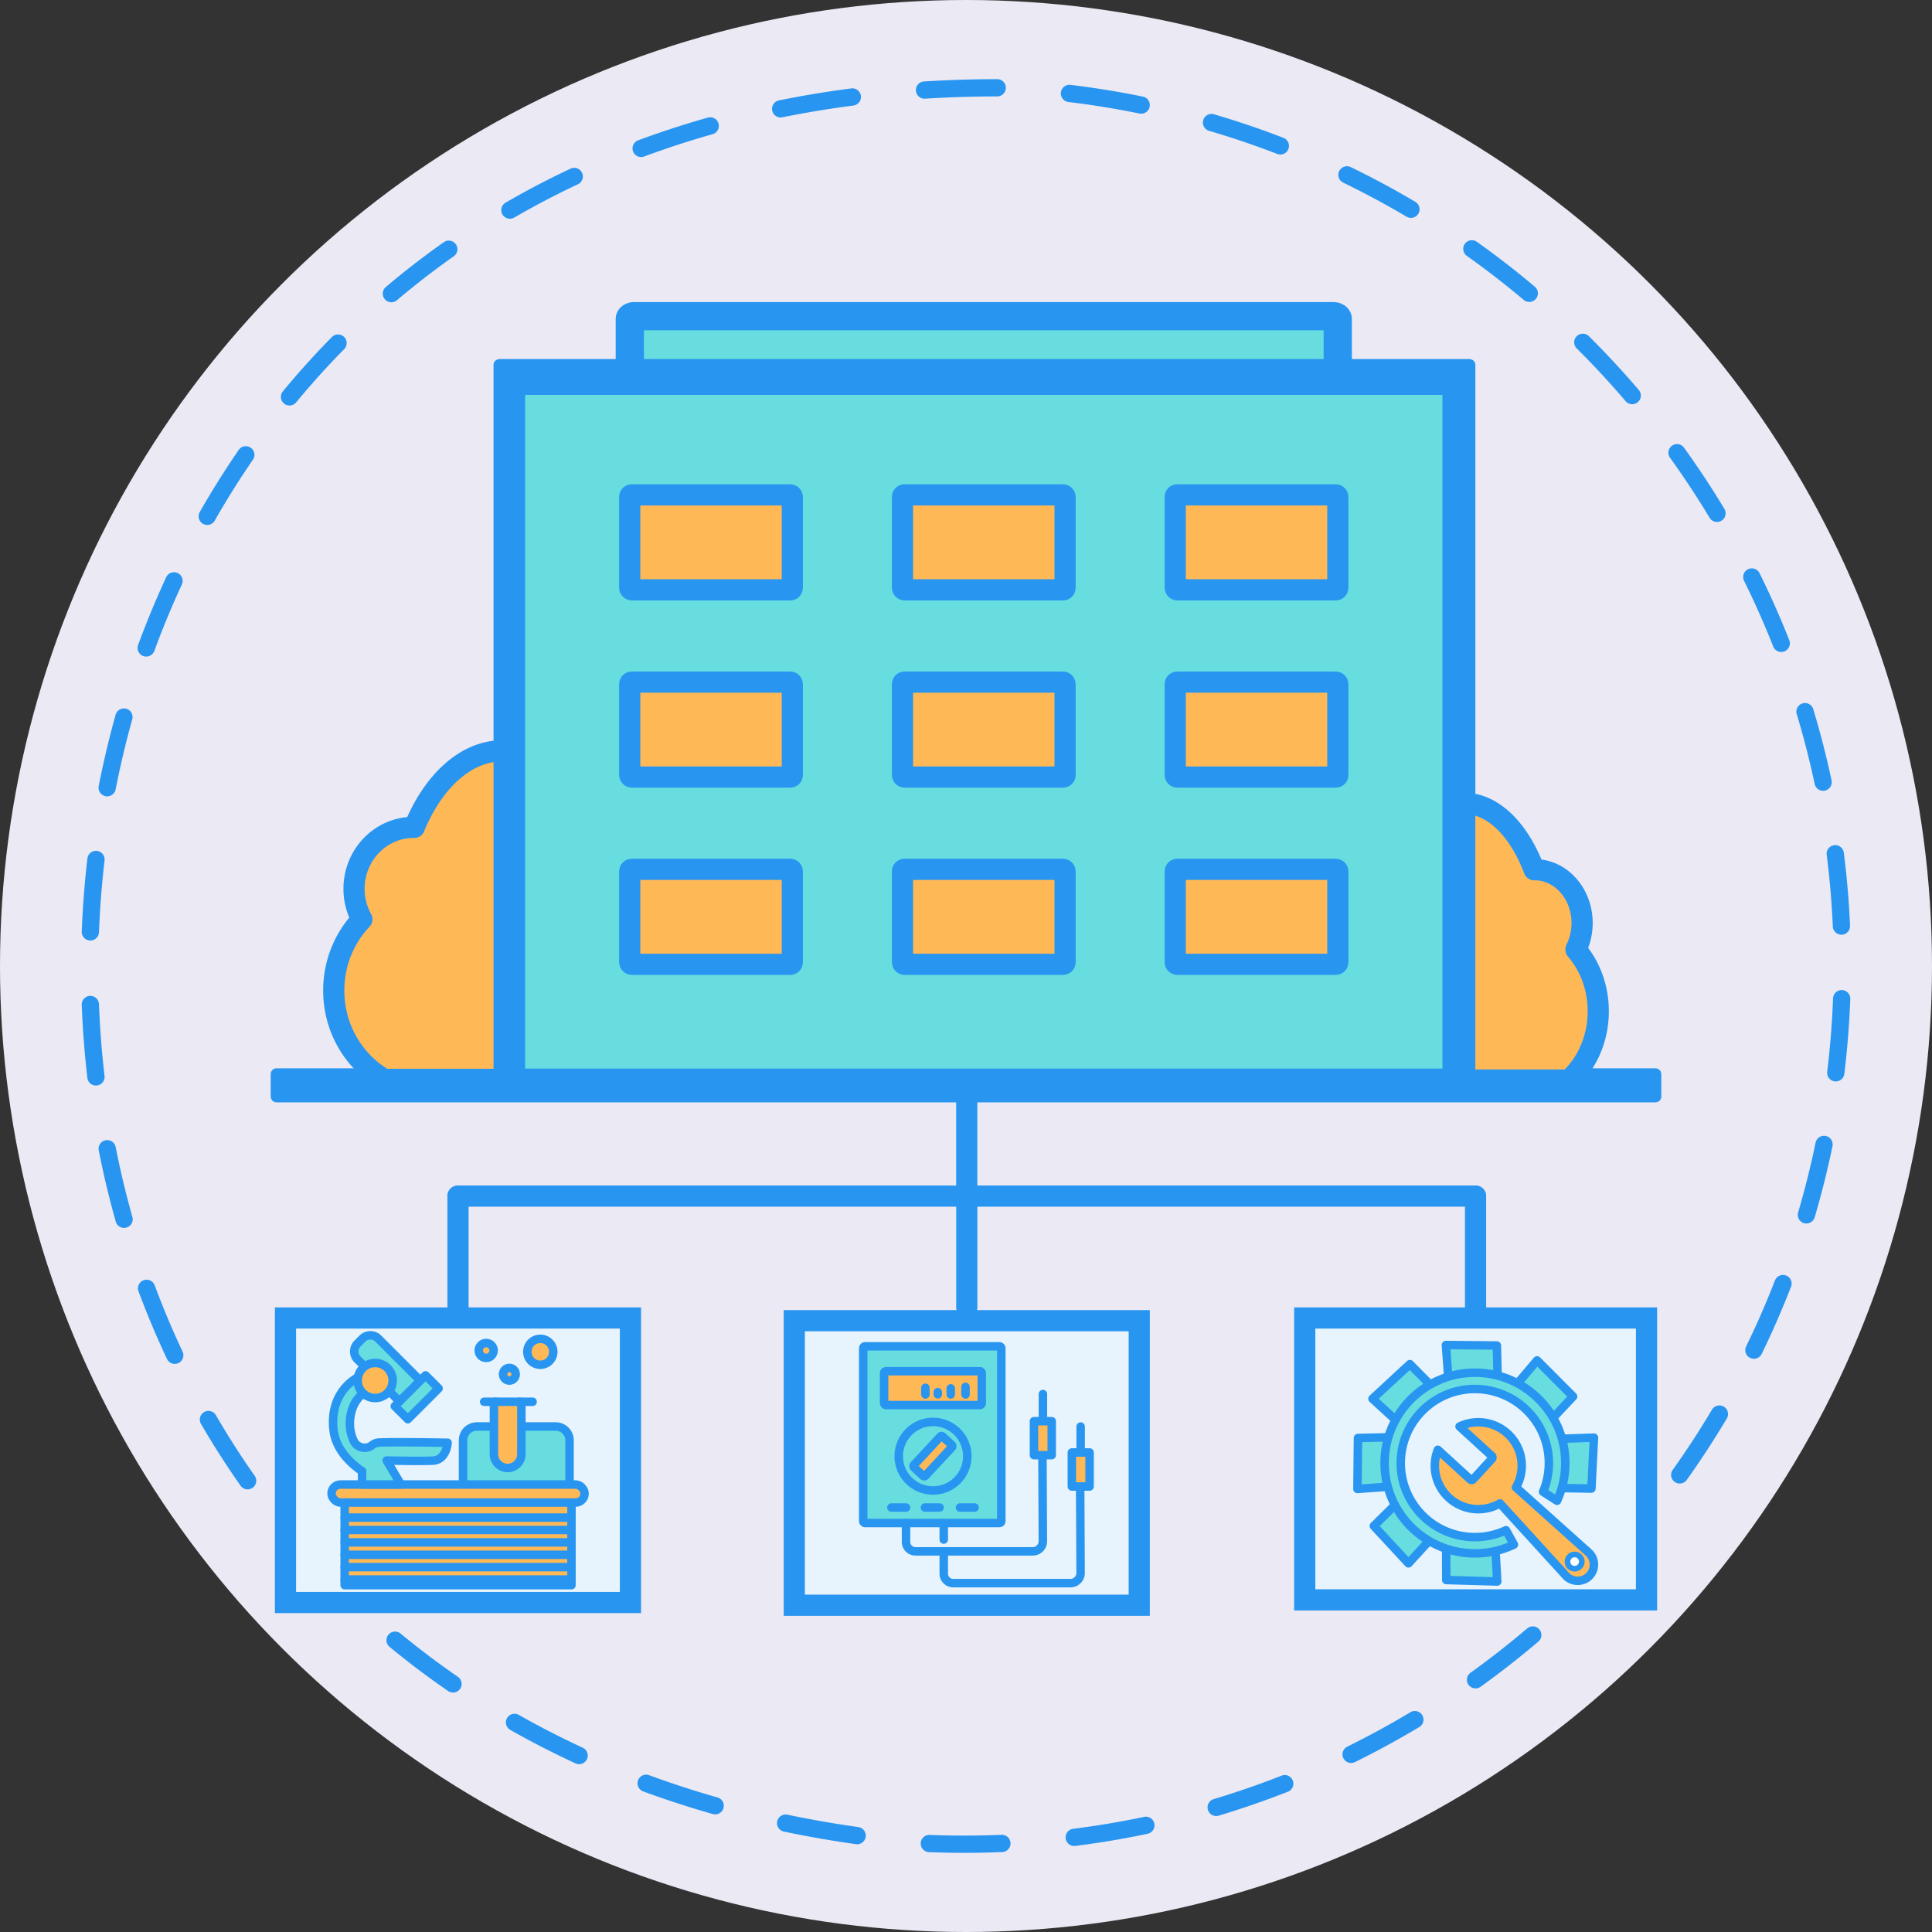 <svg xmlns="http://www.w3.org/2000/svg" viewBox="0 0 13689.2 13689.2"><rect x="0" y="0" width="13689.2" height="13689.2" fill="#333333" stroke="none"/><defs><style>.cls-1{fill:#ebe9f3;}.cls-2,.cls-7{fill:#2895f1;}.cls-3{fill:#e7f3fd;}.cls-11,.cls-4{fill:#67dddf;}.cls-10,.cls-11,.cls-4,.cls-5,.cls-6,.cls-7,.cls-8,.cls-9{stroke:#2895f1;stroke-linecap:round;stroke-linejoin:round;}.cls-4,.cls-5,.cls-6,.cls-7{stroke-width:60px;}.cls-10,.cls-5{fill:#ffb856;}.cls-6,.cls-9{fill:none;}.cls-8{fill:#fff;stroke-width:40px;}.cls-10,.cls-9{stroke-width:150px;}.cls-11{stroke-width:200px;}</style></defs><g id="Слой_2" data-name="Слой 2"><g id="Слой_1-2" data-name="Слой 1"><circle class="cls-1" cx="6844.6" cy="6844.6" r="6844.6"/><path class="cls-2" d="M6582,13123.43a61.12,61.12,0,0,1,4.82-122.14c169.47,6.64,340.88,6.38,509.46-.77a61.12,61.12,0,1,1,5.18,122.13c-171.89,7.29-346.65,7.56-519.43.78Zm-511.14-56q-3.09-.12-6.21-.56c-172.38-24.37-344.16-54.41-510.56-89.28a61.12,61.12,0,0,1,25.08-119.64c163.77,34.32,332.87,63.89,502.59,87.88a61.12,61.12,0,0,1-10.9,121.6ZM7609,13079.71a61.12,61.12,0,0,1-5.12-121.72c167.93-21.09,336.92-49.48,502.27-84.39a61.12,61.12,0,1,1,25.26,119.6c-168.66,35.61-341,64.57-512.3,86.08A62.55,62.55,0,0,1,7609,13079.71Zm-2544-223.89a61.59,61.59,0,0,1-14.38-2.31c-167.28-47.65-333.26-101.7-493.32-160.66a61.12,61.12,0,1,1,42.25-114.71c157.19,57.9,320.22,111,484.56,157.81a61.13,61.13,0,0,1-19.11,119.87Zm3549.8,11.56a61.13,61.13,0,0,1-15.13-119.63c161.84-48.53,323.68-104.5,481-166.35a61.12,61.12,0,1,1,44.72,113.77c-160.5,63.08-325.57,120.17-490.65,169.67A61.26,61.26,0,0,1,8614.79,12867.38Zm-4513.93-367.47a60.9,60.9,0,0,1-23.19-5.6c-157.58-72.77-313-152.53-462-237.06a61.12,61.12,0,1,1,60.32-106.32c146.06,82.86,298.46,161,453,232.41a61.13,61.13,0,0,1-28.07,116.57Zm5470.17-8.33a61.13,61.13,0,0,1-24.63-115.93c151.62-74.64,302.08-156.6,447.19-243.62a61.12,61.12,0,1,1,62.87,104.84c-148,88.74-301.43,172.33-456.06,248.45A60.94,60.94,0,0,1,9571,12491.58Zm-6363.68-499.1a60.87,60.87,0,0,1-32.15-10.71c-142.6-98-282.17-203.33-414.83-312.94a61.12,61.12,0,0,1,77.87-94.23c129.89,107.33,266.57,210.43,406.22,306.44a61.12,61.12,0,0,1-37.11,111.44Zm7245.17-29.43a61.12,61.12,0,0,1-33.26-110.73c137.38-98.6,272.4-204.18,401.29-313.8a61.12,61.12,0,1,1,79.2,93.11c-131.44,111.78-269.11,219.45-409.21,320A60.86,60.86,0,0,1,10452.52,11963.05ZM1752.11,10553a61,61,0,0,1-47.62-25.92c-99-140.8-193.31-288.15-280.22-438a61.12,61.12,0,1,1,105.74-61.33c85.13,146.73,177.47,291.06,274.47,429a61.13,61.13,0,0,1-52.37,96.24Zm10147.15-41.41a61.13,61.13,0,0,1-47.3-96.55c98.27-137.88,191.92-281.5,278.35-426.85a61.12,61.12,0,1,1,105.07,62.48c-88.14,148.23-183.65,294.7-283.87,435.31A61.08,61.08,0,0,1,11899.26,10511.62ZM1235.91,9663.82a61.11,61.11,0,0,1-52.93-35c-73.24-155.52-141-316.68-201.49-479a61.12,61.12,0,0,1,114.56-42.66c59.27,159.15,125.73,317.14,197.52,469.59a61.13,61.13,0,0,1-57.66,87.12Zm11189-36.21a61.14,61.14,0,0,1-52.49-87.85c74.16-152.2,142.79-309.35,204-467.08a61.12,61.12,0,1,1,114,44.21c-62.42,160.89-132.42,321.17-208.07,476.41A61.11,61.11,0,0,1,12424.87,9627.61ZM876.67,8700.38a61.14,61.14,0,0,1-56.4-44.5C773.62,8490.4,733,8320.43,699.49,8150.67A61.13,61.13,0,0,1,819.43,8127c32.86,166.57,72.73,333.35,118.5,495.7a61.16,61.16,0,0,1-61.26,77.67ZM12796.92,8669a61.15,61.15,0,0,1-56.25-78.38c47.8-162.09,89.4-328.31,123.64-494.06a61.12,61.12,0,0,1,119.72,24.73c-34.92,169-77.35,338.59-126.11,503.91A61.15,61.15,0,0,1,12796.92,8669ZM677.35,7691.55a61.14,61.14,0,0,1-58.22-54c-19.94-171-33.42-345.21-40-517.78a61.12,61.12,0,0,1,122.16-4.69c6.51,169.42,19.74,340.44,39.32,508.31a61.12,61.12,0,0,1-53.63,67.79A63.06,63.06,0,0,1,677.35,7691.55ZM13005,7662.39c-1.67-.07-3.35-.2-5-.41a61.12,61.12,0,0,1-53.29-68.06c20.39-167.45,34.13-338.27,40.84-507.7l.48-12.33a61.12,61.12,0,0,1,63.38-58.77h.12a61.12,61.12,0,0,1,58.66,63.38q-.24,6.27-.49,12.56c-6.85,172.74-20.86,346.9-41.64,517.63A61.14,61.14,0,0,1,13005,7662.39ZM637.85,6663.91a61.12,61.12,0,0,1-58.65-63.44l.21-5.39c6.76-170.58,20.2-343,39.94-512.37a61.12,61.12,0,1,1,121.42,14.15c-19.38,166.32-32.57,335.58-39.21,503.08l-.21,5.26a61.12,61.12,0,0,1-63.44,58.71ZM13045,6622.85a61.11,61.11,0,0,1-58.57-58.39c-7.44-169.21-22-339.94-43.32-507.45a61.12,61.12,0,0,1,121.27-15.42c21.73,170.83,36.59,344.95,44.18,517.51a61.12,61.12,0,0,1-58.38,63.74C13048.42,6622.92,13046.69,6622.92,13045,6622.85ZM757,5642.43a62,62,0,0,1-9.41-1.1,61.12,61.12,0,0,1-48.22-71.74C732.67,5400,773,5229.92,819.25,5064.23A61.12,61.12,0,0,1,937,5097.1c-45.4,162.62-85,329.5-117.63,496A61.14,61.14,0,0,1,757,5642.43Zm12158.21-39.16a61.17,61.17,0,0,1-57.32-48.37c-35.19-165.44-77.79-331.41-126.62-493.32a61.12,61.12,0,1,1,117-35.29c49.81,165.14,93.27,334.43,129.16,503.17a61.2,61.2,0,0,1-62.25,73.81ZM1033.71,4652.08a61.17,61.17,0,0,1-55-82.17c59.73-162.5,126.64-323.95,198.88-479.89a61.12,61.12,0,1,1,110.92,51.38c-70.85,152.93-136.48,311.29-195.06,470.68A61.14,61.14,0,0,1,1033.71,4652.08Zm11584.94-32.62a61.12,61.12,0,0,1-54.46-38.64c-62.06-157.15-131.53-313.72-206.48-465.36a61.12,61.12,0,0,1,109.59-54.16c76.44,154.66,147.29,314.34,210.59,474.63a61.15,61.15,0,0,1-59.24,83.53Zm-11152.58-900a61.15,61.15,0,0,1-50.65-91.31c85.64-150.49,178.48-298.6,275.93-440.2a61.12,61.12,0,0,1,100.7,69.3c-95.48,138.75-186.46,283.88-270.38,431.36A61.12,61.12,0,0,1,1466.07,3719.43Zm10697.32-21.2a61.08,61.08,0,0,1-50-29.57c-87.16-144.84-181.49-287.9-280.38-425.21a61.12,61.12,0,1,1,99.2-71.43c100.84,140,197,285.91,285.93,433.62a61.13,61.13,0,0,1-54.74,92.59ZM2048.87,2873.13a61.12,61.12,0,0,1-44.67-100c110.09-133.41,227.25-263.23,348.21-385.87a61.12,61.12,0,0,1,87,85.84c-118.44,120.08-233.16,247.2-341,377.83A61,61,0,0,1,2048.87,2873.13Zm9513.78-9.07a61,61,0,0,1-44.09-21.4c-109.81-128.7-226.33-254.43-346.32-373.68a61.12,61.12,0,1,1,86.17-86.7c122.36,121.6,241.18,249.8,353.15,381a61.12,61.12,0,0,1-48.91,100.74Zm-8792-722.45a61.12,61.12,0,0,1-37.1-107.7c131.57-111.48,269.89-218.45,411.14-317.93a61.12,61.12,0,0,1,70.39,99.94c-138.28,97.39-273.7,202.11-402.51,311.25A61,61,0,0,1,2770.66,2141.61Zm8062.63-2.31a60.84,60.84,0,0,1-36.91-14.33c-129.48-109.06-265-214-402.91-311.95a61.12,61.12,0,1,1,70.79-99.66c140.61,99.87,278.85,206.91,410.88,318.13a61.12,61.12,0,0,1-41.85,107.81ZM3610.65,1549.82a61.12,61.12,0,0,1-28.29-114c148.56-86.11,303.43-167.12,460.32-240.78a61.12,61.12,0,1,1,52,110.65c-153.71,72.17-305.44,151.53-451,235.88A60.81,60.81,0,0,1,3610.65,1549.82Zm6384.2-6a60.84,60.84,0,0,1-28.68-8.5C9820.49,1449,9669.47,1367.82,9517.3,1294a61.12,61.12,0,0,1,53.38-110c155.19,75.32,309.22,158.15,457.8,246.18a61.13,61.13,0,0,1-33.63,113.66ZM4540.48,1112.7a61.13,61.13,0,0,1-18.88-118.39c160.26-59.49,326.3-113.64,493.51-160.93A61.12,61.12,0,1,1,5048.38,951c-164.09,46.42-327,99.54-484.23,157.91A60.92,60.92,0,0,1,4540.48,1112.7Zm4529-17.91a61.09,61.09,0,0,1-19.6-4.08c-157.76-60.92-320-115.94-482.36-163.53a61.12,61.12,0,1,1,34.39-117.3c165.56,48.54,331.09,104.66,492,166.8a61.13,61.13,0,0,1-24.44,118.11ZM5529.06,832.3a61.12,61.12,0,0,1-9.68-121c166.89-33.84,339-62.35,511.6-84.73a61.12,61.12,0,1,1,15.73,121.22c-169.73,22-339,50.05-503,83.31A61,61,0,0,1,5529.06,832.3Zm2554.1-26.78a61.62,61.62,0,0,1-9.92-1.21c-165.43-33.9-334.58-61.34-502.76-81.55a61.12,61.12,0,1,1,14.58-121.37c171.51,20.62,344,48.6,512.72,83.17a61.12,61.12,0,0,1-14.62,121ZM6548.27,699.26a61.12,61.12,0,0,1-1.34-122.07c169.55-10.64,343.83-16.13,518-16.31a61.12,61.12,0,1,1,.13,122.23c-171.68.18-343.43,5.59-510.48,16.08Q6551.4,699.39,6548.27,699.26Z"/><rect class="cls-3" x="5627.99" y="9357.87" width="2444.25" height="2016.05"/><path class="cls-2" d="M7997.24,9432.87v1866H5703v-1866H7997.24m150-150H5553v2166H8147.24v-2166Z"/><rect class="cls-3" x="2022.81" y="9338.64" width="2444.25" height="2016.05"/><path class="cls-2" d="M4392.06,9413.64v1866.05H2097.81V9413.64H4392.06m150-150H1947.81v2166.05H4542.06V9263.64Z"/><rect class="cls-3" x="9244.65" y="9338.64" width="2421.73" height="1997.25"/><path class="cls-2" d="M11591.38,9413.64v1847.25H9319.65V9413.64h2271.73m150-150H9169.65v2147.25h2571.73V9263.64Z"/><path class="cls-4" d="M3281,10518.59v-313.35a97.67,97.67,0,0,1,97.67-97.67h559.07a97.67,97.67,0,0,1,97.68,97.67v313.35"/><polyline class="cls-5" points="4049.19 10646.44 4049.19 11231.8 2442.09 11231.8 2442.09 10646.44"/><rect class="cls-5" x="2349.11" y="10518.59" width="1793.07" height="127.85" rx="63.92"/><path class="cls-5" d="M3681.49,9932.17a12.71,12.71,0,0,1,12.68,12.68v359.25c0,53.46-43.74,97.2-97.2,97.2h0c-53.47,0-97.21-43.74-97.21-97.2V9944.85a12.71,12.71,0,0,1,12.68-12.68"/><line class="cls-6" x1="3430.41" y1="9932.17" x2="3773.95" y2="9932.17"/><path class="cls-4" d="M2637.49,10239.44c-43.72,34.43-108.38,19.39-131.82-31.08a289,289,0,0,1-26.4-121.8c0-91.48,35.09-168.34,92.78-211.45l-40.38-113.05s-202.18,97.79-167.77,375.09c22.16,178.57,201.54,286.34,201.54,286.34v-.32c-.16,27.55.63,33,.27,95.42H2841l-101-170.12s226.11,5.29,325.43,1.06,106.26-126.79,106.26-126.79-356.49-7.11-484.3-1.78a86.59,86.59,0,0,0-50,18.48Z"/><path class="cls-4" d="M2828.28,9928.47l-70.91-72.22L2583.52,9682.4,2533,9631.92a79.63,79.63,0,0,1,0-112.27l35-35a79.61,79.61,0,0,1,112.27,0l297.48,297.48"/><circle class="cls-5" cx="2658.17" cy="9781.6" r="124.15"/><rect class="cls-4" x="2798.17" y="9834.96" width="308.53" height="131.02" transform="translate(12040.81 14813.48) rotate(135)"/><circle class="cls-5" cx="3444.81" cy="9568.7" r="52.83"/><circle class="cls-5" cx="3828.36" cy="9578.21" r="91.93"/><circle class="cls-5" cx="3609.12" cy="9737.22" r="44.91"/><path class="cls-6" d="M2442.09,10752.94h1607.1"/><path class="cls-6" d="M2442.09,10840.85h1607.1"/><path class="cls-6" d="M2442.09,10928.55h1607.1"/><path class="cls-6" d="M2442.09,11016.25h1607.1"/><path class="cls-6" d="M2442.09,11104h1607.1"/><path class="cls-6" d="M2442.09,11191.65h1607.1"/><rect class="cls-4" x="6116.37" y="9539.28" width="978.42" height="1252.08" rx="12.68"/><rect class="cls-5" x="6264.3" y="9715.74" width="692.08" height="239.85" rx="12.68"/><path class="cls-6" d="M6557,9833v47.57"/><path class="cls-6" d="M6736.57,9837.25v43.32"/><path class="cls-6" d="M6841.21,9826.66v53.91"/><path class="cls-6" d="M6644.61,9863.66v15.85"/><circle class="cls-6" cx="6610.87" cy="10318" r="243.02"/><rect class="cls-5" x="6555.04" y="10168.53" width="111.16" height="298.63" rx="9.95" transform="translate(8786.64 -1741.31) rotate(42.88)"/><line class="cls-7" x1="6316.07" y1="10681.48" x2="6419.62" y2="10681.48"/><line class="cls-6" x1="6553.81" y1="10681.48" x2="6657.36" y2="10681.48"/><line class="cls-6" x1="6802.11" y1="10681.48" x2="6905.66" y2="10681.48"/><path class="cls-6" d="M6419.62,10791.37v133.68a67.14,67.14,0,0,0,67.13,67.13h608l222.75,0a71.72,71.72,0,0,0,71.7-72.06l-2.82-584.11"/><path class="cls-6" d="M6686.94,11016.42v133.69a67.13,67.13,0,0,0,67.13,67.12h608.05l222.75,0a71.7,71.7,0,0,0,71.69-72.05l-2.82-584.11"/><line class="cls-6" x1="6686.94" y1="10791.37" x2="6686.94" y2="10908.65"/><line class="cls-6" x1="7389.59" y1="9877.4" x2="7389.59" y2="10043.29"/><line class="cls-6" x1="7656.91" y1="10107.74" x2="7656.91" y2="10273.63"/><rect class="cls-5" x="7326.19" y="10069.7" width="125.74" height="240.91"/><rect class="cls-5" x="7594.57" y="10291.59" width="125.74" height="240.91"/><path class="cls-4" d="M10133,9810.61l-143.34-145-265,245.48c163.33,150.61,157.46,142.78,157.46,142.78"/><path class="cls-4" d="M9825.75,10184.27l-203.81,4.51-3.82,361.22c221.65-15.14,211.93-16.25,211.93-16.25"/><path class="cls-4" d="M9879.3,10668.82l-145,143.34,245.47,265c150.61-163.33,142.79-157.46,142.79-157.46"/><path class="cls-4" d="M10246.87,10991.46l.68,203.86,361.1,10.59c-11-221.89-12.28-212.2-12.28-212.2"/><path class="cls-4" d="M10610.77,9737.44l-4.63-203.82-361.23-3.59c15.28,221.64,16.39,211.93,16.39,211.93"/><path class="cls-4" d="M11006.44,10043.54,11146.08,9895l-255-255.91c-144.56,168.7-137,162.55-137,162.55"/><path class="cls-4" d="M11072.29,10543.88l203.84,3.38,17.79-360.81c-222.07,6.56-212.41,8-212.41,8"/><path class="cls-4" d="M11032.49,10633.82a637.66,637.66,0,0,0,58.38-267.44c0-353.52-286.58-640.09-640.09-640.09-243.11,0-454.56,135.52-562.92,335.14a637.2,637.2,0,0,0-77.17,304.95c0,353.51,286.58,640.09,640.09,640.09A637.55,637.55,0,0,0,10727,10944l-56.44-101.46a522.72,522.72,0,0,1-220.77,48.57c-289.78,0-524.69-234.91-524.69-524.69s234.91-524.69,524.69-524.69,524.69,234.91,524.69,524.69a522.94,522.94,0,0,1-41,203.65Z"/><path class="cls-5" d="M10741.28,10539.06a306.52,306.52,0,0,0,41-153.66c0-170-137.85-307.9-307.9-307.9a306.62,306.62,0,0,0-132.55,29.92l228.55,209.15a13.93,13.93,0,0,1,.87,19.63l-133.62,146a13.93,13.93,0,0,1-19.63.87l-230.16-210.62a307.15,307.15,0,0,0-21.37,112.93c0,170.05,137.86,307.9,307.91,307.9a306.49,306.49,0,0,0,153.65-41l.3.51,471.79,517.12c46.28,43.26,119.54,40.78,162.79-5.5h0c43.25-46.28,40.78-119.53-5.5-162.79l-515.65-462.27Z"/><circle class="cls-8" cx="11157.1" cy="11064.64" r="50.7"/><line class="cls-9" x1="3245.1" y1="9263.69" x2="3245.1" y2="8475.06"/><line class="cls-9" x1="6850.25" y1="9263.69" x2="6850.25" y2="8475.06"/><line class="cls-9" x1="10455.04" y1="8475.06" x2="10455.04" y2="9263.64"/><line class="cls-9" x1="3244.73" y1="8475.06" x2="10455.04" y2="8475.06"/><line class="cls-9" x1="6849.89" y1="7808.99" x2="6849.89" y2="8475.06"/><rect class="cls-7" x="1948.04" y="7599.47" width="9793.12" height="181.24" rx="10.32"/><path class="cls-10" d="M11114.6,7652.6a5.73,5.73,0,0,0,3.84-1.48c125.67-114.66,206-289.68,206-485.79,0-168.89-59.57-322.14-156.37-434.66a5.66,5.66,0,0,1-.77-6.25C11194.5,6669.88,11210,6607,11210,6540c0-208.5-150.37-377.53-335.87-377.53-1.33,0-2.66,0-4,0-107.14-283.82-290.86-471-499.5-471q-13.74,0-27.33,1.09a5.68,5.68,0,0,0-5.25,5.66v1948.7a5.67,5.67,0,0,0,5.68,5.67Z"/><path class="cls-10" d="M2364.78,7018.3c0,270.5,144.47,506.19,358.19,629.49h881V5321.22q-20.33-1.76-40.93-1.78c-262.13,0-492.93,215.76-627.54,542.91-1.67,0-3.33,0-5,0-233,0-422,194.83-422,435.16a443.62,443.62,0,0,0,55.85,216.5C2440.89,6644,2364.78,6822,2364.78,7018.3Z"/><path class="cls-11" d="M4462.41,2671V2260.13c0-10.92,13.13-19.85,29.18-19.85H9449.48c16.05,0,29.18,8.93,29.18,19.85V2671"/><path class="cls-7" d="M3527,7570.89V2583.18c0-5.12,6.84-9.31,15.19-9.31h6866.24c8.35,0,15.19,4.19,15.19,9.31V7570.89"/><path class="cls-4" d="M3690.46,7570.89V2777c0-4.93,6.5-9,14.45-9h6531.25c8,0,14.45,4,14.45,9V7570.89"/><rect class="cls-10" x="4461.93" y="3506.36" width="1152.09" height="672.93" rx="14.09"/><rect class="cls-10" x="6394.49" y="3506.36" width="1152.09" height="672.93" rx="14.09"/><rect class="cls-10" x="8327.04" y="3506.36" width="1152.09" height="672.93" rx="14.09"/><rect class="cls-10" x="4461.93" y="4833" width="1152.09" height="672.93" rx="14.09"/><rect class="cls-10" x="6394.49" y="4833" width="1152.09" height="672.93" rx="14.09"/><rect class="cls-10" x="8327.04" y="4833" width="1152.09" height="672.93" rx="14.09"/><rect class="cls-10" x="4461.93" y="6159.65" width="1152.09" height="672.93" rx="14.09"/><rect class="cls-10" x="6394.49" y="6159.65" width="1152.09" height="672.93" rx="14.09"/><rect class="cls-10" x="8327.04" y="6159.65" width="1152.09" height="672.93" rx="14.09"/></g></g></svg>